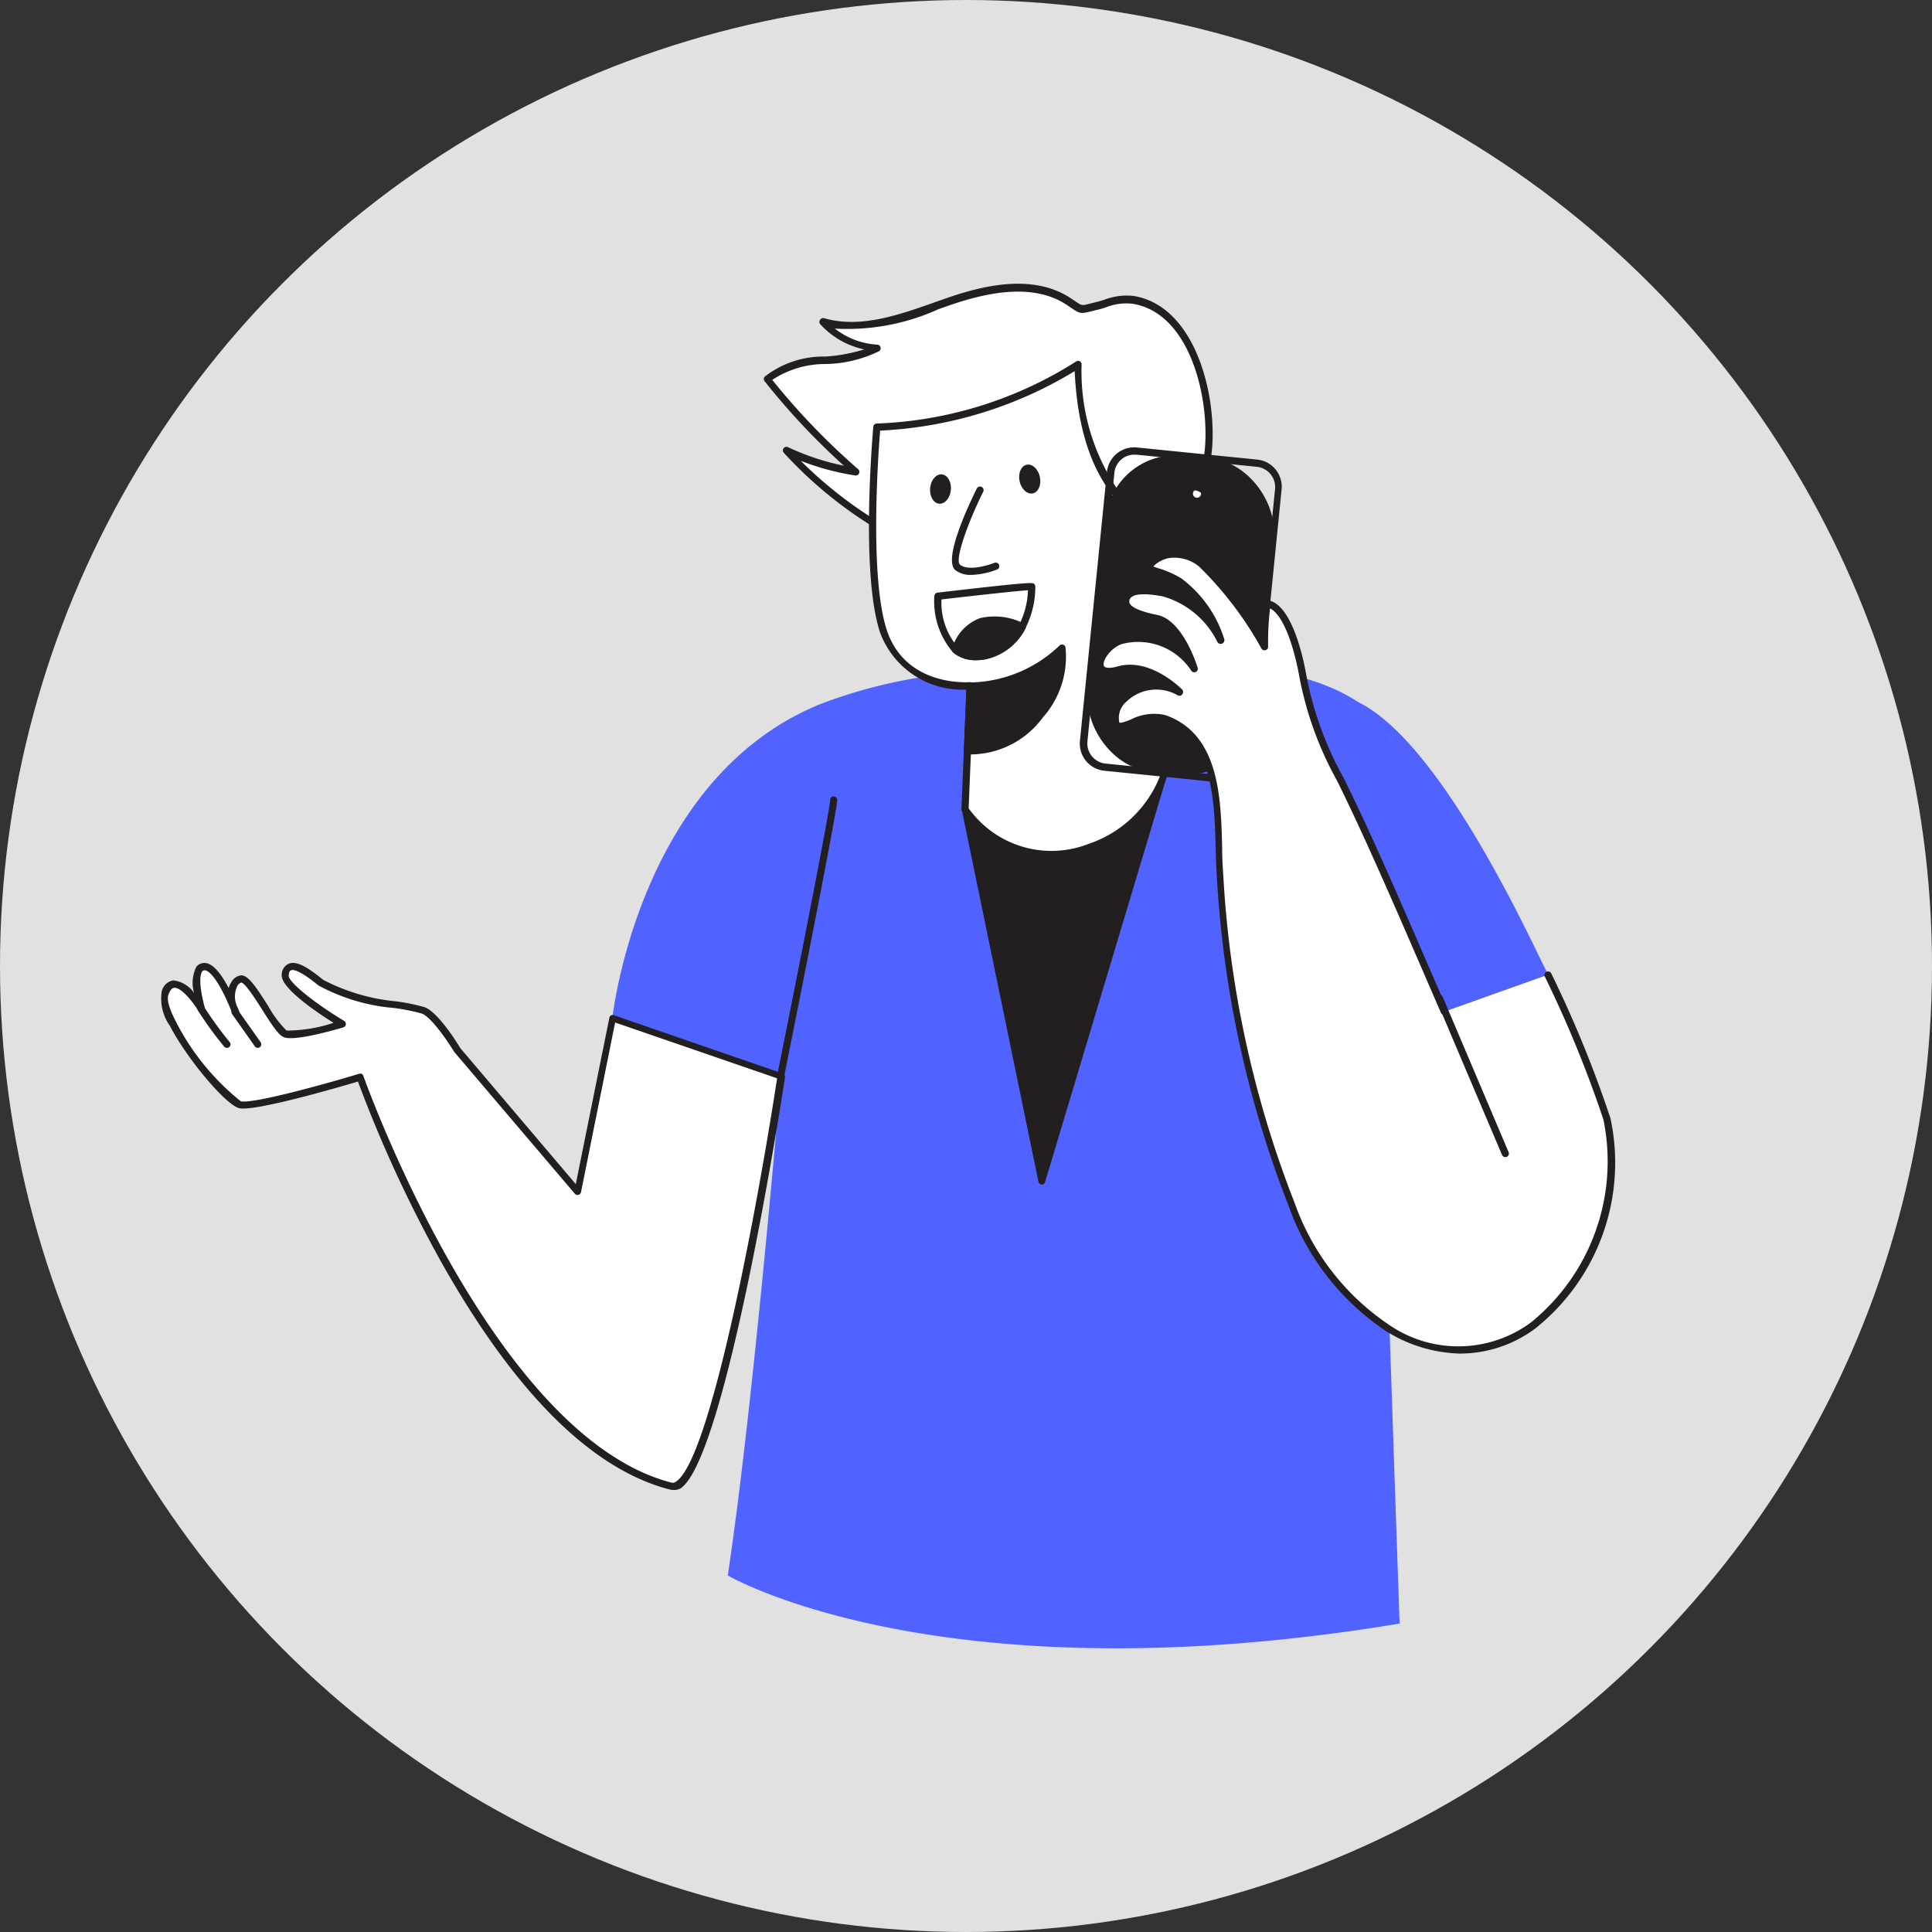<svg xmlns="http://www.w3.org/2000/svg" width="92" height="92" viewBox="0 0 92 92"><rect x="0" y="0" width="92" height="92" fill="#333333" stroke="none"/><defs><style>.a{fill:#e1e1e1;}.b{fill:#5062ff;}.c{fill:#231f20;}.d{fill:#fff;}</style></defs><g transform="translate(-122 -1835)"><circle class="a" cx="46" cy="46" r="46" transform="translate(122 1835)"/><path class="b" d="M198.13,107.362l8.012-2.851c-.341-.48-4.831-10.9-9.055-12.979-3.689-2.439-10.54-1.989-18.283-1.448a23.918,23.918,0,0,0-7.259,1.513c-8.728,3.468-9.975,14.965-9.975,14.965l8.029,2.77s-1.3,15.619-2.535,23.785c0,0,10.06,5.924,31.992,2.293C199.056,135.422,198.167,109.671,198.13,107.362Z" transform="translate(-10.408 1776.903)"/><path class="c" d="M210.86,104.836l3.652,17.7,6.122-20.44Z" transform="translate(-42.906 1768.698)"/><path class="c" d="M214.2,122.381h0a.174.174,0,0,1-.16-.136l-3.652-17.714a.17.17,0,0,1,.119-.2l9.774-2.725a.167.167,0,0,1,.167.044.16.16,0,0,1,.041.167l-6.132,20.44A.17.17,0,0,1,214.2,122.381Zm-3.454-17.752,3.485,16.89,5.839-19.5Z" transform="translate(-42.59 1769.027)"/><path class="d" d="M200.62,37.871a4.246,4.246,0,0,0-1.758.307c-.811.2-.583.218-1.3-.249-1.7-1.09-3.918-.6-5.815.068s-3.918,1.482-5.849.93a3.8,3.8,0,0,0,2.575,1.233c-1.588.927-3.9.211-5.219,1.492a33.044,33.044,0,0,0,4.2,4.395,11.868,11.868,0,0,1-3.291-1.022,19.891,19.891,0,0,0,6.922,4.885,13.168,13.168,0,0,0,6.1,1.312c3.369-.228,6.813-2.875,7.079-6.353C204.436,42.494,203.533,38.277,200.62,37.871Z" transform="translate(-24.703 1811.431)"/><path class="c" d="M196.221,51.02a13.639,13.639,0,0,1-5.553-1.363,19.99,19.99,0,0,1-6.98-4.926.17.17,0,0,1,.2-.269,11.817,11.817,0,0,0,2.657.882,33.33,33.33,0,0,1-3.768-4.016.17.17,0,0,1,0-.228,4.569,4.569,0,0,1,2.9-.954,7.91,7.91,0,0,0,1.836-.341,3.914,3.914,0,0,1-2.1-1.209.164.164,0,0,1,0-.2.167.167,0,0,1,.191-.075c1.737.494,3.56-.153,5.325-.78l.422-.146c1.676-.593,4.122-1.237,5.962-.051l.273.181c.293.2.29.2.681.1l.232-.058c.16-.037.31-.082.456-.129a2.977,2.977,0,0,1,1.363-.181h0c2.909.45,3.969,4.575,3.764,7.232-.286,3.747-3.979,6.289-7.236,6.51C196.64,51.013,196.429,51.02,196.221,51.02Zm-11.729-5.91a19.99,19.99,0,0,0,6.312,4.251,12.87,12.87,0,0,0,6.016,1.3c4-.273,6.708-3.427,6.922-6.193.194-2.531-.78-6.452-3.488-6.84h0a2.633,2.633,0,0,0-1.22.17c-.15.048-.31.1-.477.136l-.225.055c-.5.126-.548.119-.944-.15l-.266-.177c-1.7-1.1-4.054-.48-5.665.085l-.422.15a10.46,10.46,0,0,1-4.919.916,3.594,3.594,0,0,0,2.02.766.17.17,0,0,1,.157.129.167.167,0,0,1-.082.187,5.992,5.992,0,0,1-2.5.606,4.585,4.585,0,0,0-2.575.756,33.179,33.179,0,0,0,4.088,4.251.167.167,0,0,1,.044.2.17.17,0,0,1-.181.1A12.165,12.165,0,0,1,184.492,45.11Z" transform="translate(-24.361 1811.833)"/><path class="d" d="M202.583,63.279l-.242,5.873s2.364,3.321,5.989,1.785,3.785-4.521,3.785-4.521l-1.165-11.194S207.9,54.2,207.723,47.98a18.961,18.961,0,0,1-9.579,2.984s-.627,6.875.313,9.722S202.583,63.279,202.583,63.279Z" transform="translate(-34.388 1804.381)"/><path class="c" d="M206.111,71.165a5.752,5.752,0,0,1-4.241-2.259.167.167,0,0,1-.031-.106l.235-5.689a4.169,4.169,0,0,1-4.112-2.725c-.937-2.848-.341-9.508-.32-9.787a.17.17,0,0,1,.164-.157,18.927,18.927,0,0,0,9.487-2.95.167.167,0,0,1,.269.133,10.023,10.023,0,0,0,1.628,5.829,3.669,3.669,0,0,0,1.482,1.257.17.17,0,0,1,.116.143l1.148,11.2a5.867,5.867,0,0,1-3.884,4.694,4.967,4.967,0,0,1-1.942.416Zm-3.928-2.4a4.849,4.849,0,0,0,5.75,1.679,5.541,5.541,0,0,0,3.679-4.374L210.461,55c-.548-.242-2.984-1.618-3.229-7.052a19.592,19.592,0,0,1-9.263,2.831c-.085,1.022-.521,6.953.317,9.5.886,2.684,3.826,2.487,3.955,2.477a.17.17,0,0,1,.181.177Z" transform="translate(-34.057 1804.726)"/><path class="d" d="M231.5,67.787a3.066,3.066,0,0,0,2.313-.341,3.274,3.274,0,0,0,1.506-2.834,2.793,2.793,0,0,0-.2-1.216,1.458,1.458,0,0,0-.889-.814,2.33,2.33,0,0,0-1.455.235c-.681.273-.732.651-1.165,1.168.048-.044.092-.187.136-.232" transform="translate(-56.516 1794.774)"/><path class="c" d="M231.916,67.732a3.132,3.132,0,0,1-.794-.1.176.176,0,1,1,.086-.341,2.858,2.858,0,0,0,2.18-.313,3.09,3.09,0,0,0,1.424-2.691,2.576,2.576,0,0,0-.191-1.141,1.3,1.3,0,0,0-.78-.722,2.181,2.181,0,0,0-1.342.228,1.451,1.451,0,0,0-.784.681,4.954,4.954,0,0,1-.3.412l-.031.034a.17.17,0,0,1-.249-.232h0s.024-.044.034-.068a.575.575,0,0,1,.1-.164.259.259,0,0,1,.065-.041l.082-.116a1.782,1.782,0,0,1,.94-.818,2.5,2.5,0,0,1,1.56-.238,1.628,1.628,0,0,1,1,.906,2.913,2.913,0,0,1,.221,1.295,3.431,3.431,0,0,1-1.587,2.974,3.2,3.2,0,0,1-1.639.456Z" transform="translate(-56.179 1795.095)"/><path class="c" d="M211.2,92.506a4.132,4.132,0,0,0,3.454-1.7c1.4-1.877,1.049-3.2,1.049-3.2a6.359,6.359,0,0,1-4.378,1.809Z" transform="translate(-43.131 1778.258)"/><path class="c" d="M211.037,92.34h-.184a.17.17,0,0,1-.153-.177l.129-3.086a.164.164,0,0,1,.174-.164,6.287,6.287,0,0,0,4.248-1.754.17.17,0,0,1,.164-.048.177.177,0,0,1,.123.123,4.343,4.343,0,0,1-1.076,3.345A4.286,4.286,0,0,1,211.037,92.34Zm.123-3.09L211.047,92a4.01,4.01,0,0,0,3.141-1.632,4.522,4.522,0,0,0,1.053-2.742,6.428,6.428,0,0,1-4.067,1.625Z" transform="translate(-42.801 1778.584)"/><path class="d" d="M210.723,65.53s-1.6,3.223-1.066,3.679,1.816-.058,1.816-.058" transform="translate(-42.041 1792.81)"/><path class="c" d="M209.966,69.237a1.172,1.172,0,0,1-.766-.228c-.6-.5.634-3.1,1.022-3.887a.174.174,0,0,1,.228-.075.17.17,0,0,1,.078.228c-.746,1.5-1.363,3.253-1.111,3.471.378.32,1.315.048,1.645-.085a.174.174,0,0,1,.221.1.17.17,0,0,1-.1.221A3.7,3.7,0,0,1,209.966,69.237Z" transform="translate(-41.707 1793.139)"/><ellipse class="c" cx="0.494" cy="0.698" rx="0.494" ry="0.698" transform="translate(170.404 1857.235) rotate(-12.23)"/><ellipse class="c" cx="0.701" cy="0.496" rx="0.701" ry="0.496" transform="translate(166.229 1858.941) rotate(-84.857)"/><path class="c" d="M208.558,82.193a1.639,1.639,0,0,1-1.094-.368,3.715,3.715,0,0,1-.893-2.688.17.17,0,0,1,.15-.16c4.483-.525,4.527-.484,4.6-.419a.177.177,0,0,1,.058.129h0a4.326,4.326,0,0,1-.474,1.986,2.793,2.793,0,0,1-1.942,1.482A2.355,2.355,0,0,1,208.558,82.193ZM206.91,79.3a3.245,3.245,0,0,0,.773,2.265,1.455,1.455,0,0,0,1.22.255,2.46,2.46,0,0,0,1.7-1.3,3.921,3.921,0,0,0,.426-1.659C210.442,78.9,208.337,79.134,206.91,79.3Zm4.3-.617Zm0,0Z" transform="translate(-40.078 1784.245)"/><path class="c" d="M212.708,84a2.253,2.253,0,0,1-3.178,1.1,2.057,2.057,0,0,1,1.216-1.346A2.865,2.865,0,0,1,212.708,84Z" transform="translate(-42.03 1780.841)"/><path class="c" d="M210.183,85.272a1.656,1.656,0,0,1-1.094-.368.164.164,0,0,1-.044-.187,2.156,2.156,0,0,1,1.329-1.448,3.066,3.066,0,0,1,2.078.255.15.15,0,0,1,.089.1.164.164,0,0,1,0,.133,2.793,2.793,0,0,1-1.942,1.482A2.355,2.355,0,0,1,210.183,85.272Zm-.777-.548a1.56,1.56,0,0,0,1.121.181,2.429,2.429,0,0,0,1.611-1.148,2.657,2.657,0,0,0-1.676-.16A1.793,1.793,0,0,0,209.406,84.724Z" transform="translate(-41.702 1781.165)"/><path class="c" d="M187.661,108.85c.041.358-2.521,13.136-2.521,13.136" transform="translate(-25.949 1764.247)"/><path class="c" d="M184.783,121.822h-.048a.164.164,0,0,1-.133-.2c1.022-5.055,2.521-12.71,2.521-13.092a.164.164,0,0,1,.15-.184.174.174,0,0,1,.187.153c.037.368-2.1,11.051-2.528,13.187A.164.164,0,0,1,184.783,121.822Z" transform="translate(-25.592 1764.578)"/><rect class="c" width="8.023" height="15.119" rx="3.33" transform="translate(174.992 1856.365) rotate(5.73)"/><path class="c" d="M233.932,75.528H233.8l-5.723-.576a1.3,1.3,0,0,1-1.168-1.427l1.284-12.8a1.308,1.308,0,0,1,1.427-1.168l5.723.576a1.3,1.3,0,0,1,1.168,1.431l-1.284,12.788A1.3,1.3,0,0,1,233.932,75.528ZM229.5,59.9a.947.947,0,0,0-.61.218.964.964,0,0,0-.341.651l-1.284,12.785a.967.967,0,0,0,.865,1.056l5.723.576h0a.964.964,0,0,0,1.056-.865L236.2,61.537a.971.971,0,0,0-.865-1.059l-5.723-.576Z" transform="translate(-53.483 1796.751)"/><path class="d" d="M251.115,94.48a56.324,56.324,0,0,1,2.807,6.864c1.407,6-3.976,13.919-10.5,9.934a11.962,11.962,0,0,1-4.524-5.842A50.9,50.9,0,0,1,235.5,89.724c-.167-2.385.276-6.432-2.664-7.433-.947-.341-2.044.705-2.265.276-.371-.739.94-2.473,3.008-1.526,0,0-1.438-1.482-2.916-1.063s-.845-1.059.092-1.39a3.18,3.18,0,0,1,3.516,1.342s-.651-2.167-1.8-2.405-1.53-.545-1.461-.889c.116-.6,1.175-.463,1.8-.341a4.472,4.472,0,0,1,2.725,2.252,5.53,5.53,0,0,0-1.966-2.793c-.879-.555-1.6-.48-1.414-.766a1.764,1.764,0,0,1,2.5-.078c1.295.944,3.008,3.962,3.008,3.962s0-2.085.184-2.044c.991.249,1.506,2.674,1.642,3.458a16.4,16.4,0,0,0,1.778,4.882c1.6,3.233,3.512,7.76,4.95,11.061" transform="translate(-55.381 1786.933)"/><path class="c" d="M246.611,112.2A6.926,6.926,0,0,1,243,111.1a11.984,11.984,0,0,1-4.592-5.924,50.747,50.747,0,0,1-3.424-15.762c-.027-.385-.037-.807-.051-1.254-.061-2.33-.136-5.226-2.5-6.033a2.131,2.131,0,0,0-1.39.215c-.419.164-.807.317-.974-.02a1.368,1.368,0,0,1,.4-1.4,2.245,2.245,0,0,1,1.962-.63,2.678,2.678,0,0,0-2.071-.477c-.77.2-1.022-.072-1.07-.266-.15-.467.4-1.213,1.059-1.448a3.631,3.631,0,0,1,3.008.566c-.29-.566-.722-1.189-1.271-1.3-.743-.157-1.7-.436-1.591-1.09.157-.828,1.547-.562,2-.477a4.881,4.881,0,0,1,1.809.988,4.088,4.088,0,0,0-1.186-1.22,4.259,4.259,0,0,0-1.022-.45c-.262-.085-.436-.14-.491-.293a.286.286,0,0,1,.044-.259,1.645,1.645,0,0,1,1.022-.593,2.194,2.194,0,0,1,1.7.47A14.053,14.053,0,0,1,237.1,77.93c.031-1.4.167-1.509.221-1.553a.249.249,0,0,1,.17-.037c1.107.279,1.632,2.821,1.765,3.594a16.306,16.306,0,0,0,1.761,4.837c1.295,2.606,2.77,6.016,4.068,9.021l.889,2.044a.17.17,0,0,1-.089.225.174.174,0,0,1-.225-.089l-.886-2.044c-1.3-3-2.77-6.4-4.061-9.007a16.487,16.487,0,0,1-1.792-4.929c-.235-1.339-.732-2.947-1.4-3.277a13.892,13.892,0,0,0-.092,1.829.17.17,0,0,1-.317.082,16.9,16.9,0,0,0-2.964-3.9,1.853,1.853,0,0,0-1.414-.412,1.407,1.407,0,0,0-.773.405l.235.082a4.67,4.67,0,0,1,1.1.484,5.726,5.726,0,0,1,2.044,2.889.178.178,0,0,1-.341.106,4.178,4.178,0,0,0-2.579-2.136c-.974-.187-1.543-.116-1.6.2-.051.259.422.5,1.329.681,1.237.256,1.9,2.432,1.928,2.524a.17.17,0,0,1-.313.123,3.017,3.017,0,0,0-3.308-1.257c-.535.191-.927.787-.852,1.022.041.126.293.143.654.041,1.56-.439,3.022,1.046,3.086,1.107a.174.174,0,0,1,0,.218.167.167,0,0,1-.208.058,2.039,2.039,0,0,0-2.449.29,1.012,1.012,0,0,0-.341,1c.065.044.368-.075.548-.146a2.408,2.408,0,0,1,1.622-.215c2.586.882,2.667,3.911,2.725,6.343,0,.443.024.862.051,1.24a50.362,50.362,0,0,0,3.407,15.67,11.679,11.679,0,0,0,4.456,5.764,5.824,5.824,0,0,0,6.789-.089,9.878,9.878,0,0,0,3.451-9.665,55.377,55.377,0,0,0-2.793-6.813.171.171,0,0,1,.307-.15,55.716,55.716,0,0,1,2.821,6.9,10.086,10.086,0,0,1-3.584,10.019,6.006,6.006,0,0,1-3.536,1.189Z" transform="translate(-55.043 1787.257)"/><circle class="d" cx="0.637" cy="0.637" r="0.637" transform="translate(178.17 1858.34)"/><path class="c" d="M241.144,66.642a.811.811,0,1,1,.807-.811A.811.811,0,0,1,241.144,66.642Zm0-1.277a.194.194,0,1,0,0-.01Z" transform="translate(-62.338 1793.146)"/><path class="c" d="M279.976,143.778a.17.17,0,0,1-.157-.1l-3.141-7.4a.17.17,0,1,1,.313-.133l3.141,7.4a.17.17,0,0,1-.089.221.164.164,0,0,1-.068.014Z" transform="translate(-86.293 1746.322)"/><path class="d" d="M120.249,134.553l-1.666,8.268-5.74-6.748s-.985-1.642-1.615-1.88c-.749-.279-3.846-.467-4.878-1.312s-1.594-1.022-1.7-.375,2.725,2.344,2.725,2.344a9.556,9.556,0,0,1-2.725.47c-.47-.187-1.622-2.62-2.092-2.62-.242,0-.749.514-.276,1.584-.405-1.022-.985-2.173-1.475-2.173s-.467.862-.16,2.01c0,0-1.237-2.013-1.7-.773-.443,1.138,2.814,5.161,3.563,5.348s5.723-1.315,5.723-1.315,6.037,17.227,14.8,19.476c2.18.559,5.253-19.534,5.253-19.534Z" transform="translate(30.912 1748.911)"/><path class="c" d="M122.807,156.706a.466.466,0,0,1-.136-.017c-3.679-.944-7.311-4.531-10.789-10.659a62.652,62.652,0,0,1-4.064-8.769c-.947.283-4.94,1.444-5.658,1.267-.64-.157-2.49-2.357-3.3-3.924a2.227,2.227,0,0,1-.382-1.649.681.681,0,0,1,.552-.511,1.4,1.4,0,0,1,.985.6,1.725,1.725,0,0,1,.106-1.243.48.48,0,0,1,.392-.187h0c.341,0,.739.405,1.151,1.2a.954.954,0,0,1,.133-.3.606.606,0,0,1,.467-.31c.341,0,.7.555,1.281,1.461a5.194,5.194,0,0,0,.872,1.168,7.1,7.1,0,0,0,2.238-.368c-.886-.555-2.555-1.7-2.466-2.31a.569.569,0,0,1,.341-.508c.341-.129.814.1,1.635.773a9.386,9.386,0,0,0,3.468,1.022,9.664,9.664,0,0,1,1.363.279c.664.252,1.594,1.778,1.7,1.952l5.495,6.473,1.6-7.924a.177.177,0,0,1,.082-.116.181.181,0,0,1,.14,0l8.029,2.77a.17.17,0,0,1,.112.187c-.112.739-2.793,18.133-4.977,19.574A.623.623,0,0,1,122.807,156.706Zm-14.89-19.827a.167.167,0,0,1,.16.116c.061.17,6.108,17.166,14.679,19.367a.266.266,0,0,0,.215-.055c1.635-1.08,3.846-12.945,4.807-19.2l-7.713-2.657-1.625,8.077a.164.164,0,0,1-.126.129.16.16,0,0,1-.17-.055l-5.74-6.749c-.283-.463-1.076-1.652-1.547-1.829a9.611,9.611,0,0,0-1.295-.262,9.094,9.094,0,0,1-3.631-1.08c-.882-.722-1.189-.76-1.295-.719s-.1.143-.116.238c-.048.324,1.329,1.386,2.64,2.173a.17.17,0,0,1-.041.31c-.385.112-2.337.681-2.834.463-.252-.1-.555-.562-1.022-1.3-.3-.477-.814-1.274-1-1.3a.341.341,0,0,0-.181.153,1.138,1.138,0,0,0,0,1.022c.027.061.051.123.075.184a.17.17,0,0,1-.313.133c-.031-.068-.055-.133-.078-.194-.562-1.383-1.022-1.88-1.243-1.88h0a.143.143,0,0,0-.123.055c-.058.075-.221.426.129,1.741a.174.174,0,0,1-.1.2.17.17,0,0,1-.211-.068c-.29-.47-.838-1.131-1.151-1.094-.1,0-.187.109-.262.293s-.078.508.368,1.363a11.659,11.659,0,0,0,3.066,3.747c.518.129,3.652-.712,5.631-1.308a.137.137,0,0,1,.041-.007Z" transform="translate(31.227 1749.241)"/><line class="d" x2="1.08" y2="1.533" transform="translate(133.205 1883.194)"/><path class="c" d="M109.579,139.866a.164.164,0,0,1-.14-.072l-1.08-1.533a.167.167,0,0,1,.041-.235.163.163,0,0,1,.235.041l1.08,1.53a.17.17,0,0,1-.041.238A.16.16,0,0,1,109.579,139.866Z" transform="translate(24.696 1745.032)"/><path class="d" d="M104.06,138a17.968,17.968,0,0,0,1.233,1.7" transform="translate(27.51 1745.028)"/><path class="c" d="M104.962,139.547a.167.167,0,0,1-.126-.055,17.308,17.308,0,0,1-1.25-1.72.17.17,0,0,1,.048-.235.174.174,0,0,1,.238.051,18.108,18.108,0,0,0,1.213,1.673.167.167,0,0,1-.123.286Z" transform="translate(27.842 1745.351)"/></g></svg>